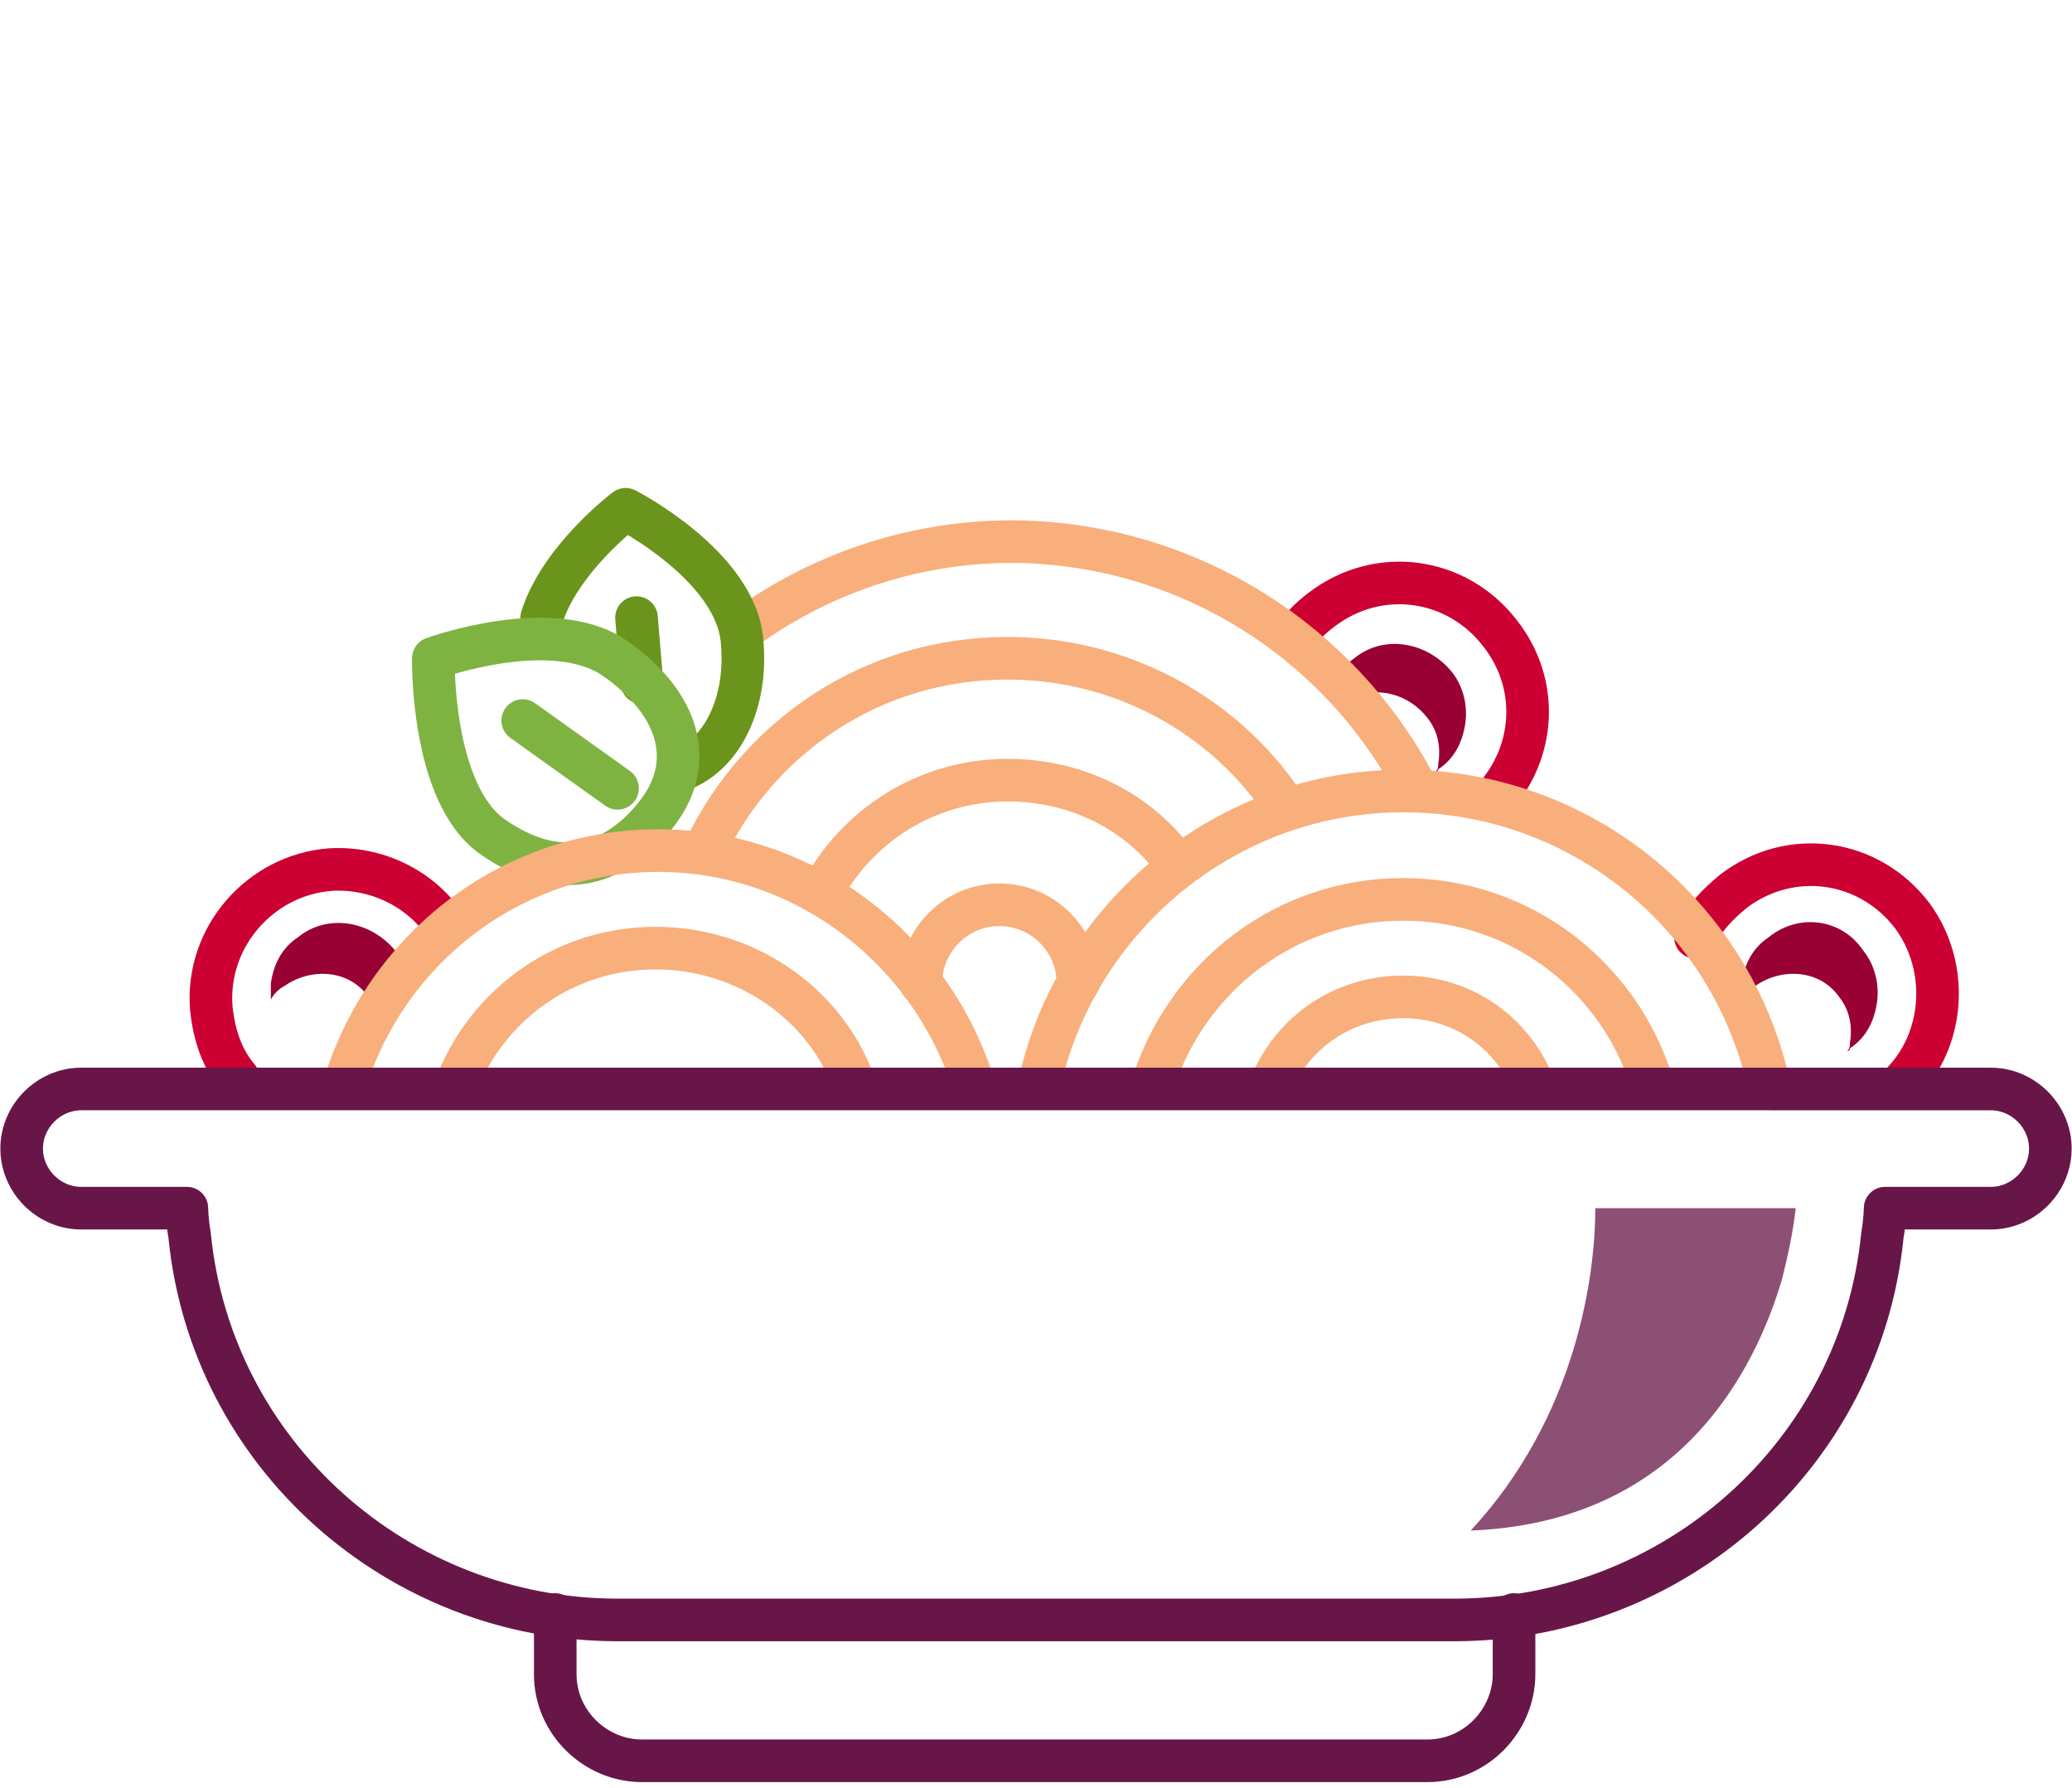 <?xml version="1.0" encoding="utf-8"?>
<!-- Generator: Adobe Illustrator 25.1.0, SVG Export Plug-In . SVG Version: 6.00 Build 0)  -->
<svg version="1.1" id="Layer_1" xmlns="http://www.w3.org/2000/svg" xmlns:xlink="http://www.w3.org/1999/xlink" x="0px" y="0px"
	 viewBox="0 0 76.5 66" style="enable-background:new 0 0 76.5 66;" xml:space="preserve">
<style type="text/css">
	.st0{fill:#990033;}
	.st1{fill:none;stroke:#CC0033;stroke-width:1.573;stroke-linecap:round;stroke-linejoin:round;stroke-miterlimit:10;}
	.st2{fill:none;stroke:#F8AF7C;stroke-width:1.573;stroke-linecap:round;stroke-linejoin:round;stroke-miterlimit:10;}
	.st3{fill:none;stroke:#6A941B;stroke-width:1.573;stroke-linecap:round;stroke-linejoin:round;stroke-miterlimit:10;}
	.st4{fill:none;stroke:#7EB341;stroke-width:1.573;stroke-linecap:round;stroke-linejoin:round;stroke-miterlimit:10;}
	.st5{fill:none;stroke:#681648;stroke-width:1.573;stroke-linecap:round;stroke-linejoin:round;stroke-miterlimit:10;}
	.st6{fill:#8D5075;}
</style>
<g>
	<g>
		<path class="st0" d="M65.3,34.6c-0.6,0.4-0.9,1-1,1.7c0,0.2,0,0.4,0,0.6c0.1-0.2,0.3-0.4,0.5-0.5c1-0.7,2.4-0.6,3.1,0.4
			c0.4,0.5,0.5,1.1,0.4,1.7c0,0.1,0,0.2-0.1,0.3c0,0,0.1,0,0.1-0.1c0.6-0.4,0.9-1,1-1.7s-0.1-1.4-0.5-1.9
			C68,33.9,66.4,33.7,65.3,34.6z"/>
		<path class="st1" d="M70.2,40c1.6-1.6,1.8-4.3,0.4-6.2c-1.6-2.1-4.5-2.5-6.6-0.9c-0.6,0.5-1.1,1-1.4,1.7"/>
	</g>
	<g>
		<path class="st0" d="M15,35.9c-0.1-0.3-0.2-0.5-0.4-0.8c-0.9-1.1-2.5-1.4-3.6-0.5c-0.6,0.4-0.9,1-1,1.7c0,0.2,0,0.4,0,0.6
			c0.1-0.2,0.3-0.4,0.5-0.5c1-0.7,2.4-0.6,3.1,0.4c0.1,0.2,0.3,0.4,0.3,0.6"/>
		<path class="st1" d="M16.4,34.1c-0.9-1.3-2.5-2.1-4.2-2c-2.6,0.2-4.6,2.5-4.4,5.1c0.1,1,0.4,1.9,1,2.6"/>
	</g>
	<g>
		<path class="st0" d="M49.9,25.8c0.9-0.5,2.1-0.2,2.8,0.7c0.4,0.5,0.5,1.1,0.4,1.7c0,0.1,0,0.2-0.1,0.3c0,0,0.1,0,0.1-0.1
			c0.6-0.4,0.9-1,1-1.7s-0.1-1.4-0.5-1.9c-0.9-1.1-2.5-1.4-3.6-0.5c-0.3,0.2-0.6,0.6-0.8,0.9"/>
		<path class="st1" d="M55.3,29.3c1.4-1.7,1.5-4.1,0.1-5.9c-1.6-2.1-4.5-2.5-6.6-0.9c-0.4,0.3-0.7,0.6-1,1"/>
	</g>
	<path class="st2" d="M16.9,39.9c1.2-2.9,4-4.9,7.3-4.9c3.3,0,6.2,2,7.3,4.9"/>
	<path class="st2" d="M42.6,39.9c1.3-3.9,4.9-6.7,9.2-6.7c4.4,0,8,2.9,9.2,6.8"/>
	<path class="st2" d="M46.9,40.1c0.8-2,2.7-3.3,4.9-3.3c2.2,0,4,1.3,4.8,3.2"/>
	<path class="st2" d="M38.4,39.9c1.4-6.1,6.9-10.7,13.4-10.7c6.6,0,12.1,4.6,13.5,10.8"/>
	<path class="st2" d="M26,31.4c2-4.2,6.2-7.1,11.2-7.1c4.2,0,8,2.1,10.2,5.4"/>
	<path class="st2" d="M30.3,33c1.3-2.5,3.9-4.2,6.9-4.2c2.5,0,4.7,1.1,6.1,2.9"/>
	<path class="st2" d="M27.5,23.2c2.9-2.1,6.5-3.3,10.3-3.2c6.2,0.2,11.6,3.7,14.4,8.9"/>
	<path class="st2" d="M34,36.3c0-1.6,1.3-2.9,2.9-2.9c1.6,0,2.9,1.3,2.9,2.9"/>
	<g>
		<path class="st3" d="M20,22.8c0.7-2.2,3.1-4,3.1-4s4.1,2.1,4.3,4.9c0.2,2.2-0.7,4.1-2.2,4.7"/>
		<path class="st3" d="M19.9,23.4c0-0.2,0.1-0.4,0.1-0.5"/>
		<line class="st3" x1="23.5" y1="22.8" x2="23.7" y2="25.2"/>
	</g>
	<g>
		<path class="st4" d="M24.2,30.1c-1.6,2-3.7,2.4-6,0.8S16,24.3,16,24.3s4.4-1.6,6.7,0S25.8,28.1,24.2,30.1z"/>
		<line class="st4" x1="19.3" y1="26.6" x2="22.8" y2="29.1"/>
	</g>
	<path class="st2" d="M12.7,40.1c1.5-5,6.1-8.7,11.6-8.7c5.4,0,10,3.6,11.6,8.5"/>
	<g>
		<path class="st5" d="M48.7,59.8h5c8.1,0,15-6.1,15.8-14.2c0.1-0.6,0.1-1,0.1-1h3.9c1.2,0,2.2-1,2.2-2.2l0,0c0-1.2-1-2.2-2.2-2.2
			h-3.9H6.9H3c-1.2,0-2.2,1-2.2,2.2l0,0c0,1.2,1,2.2,2.2,2.2h3.9c0,0,0,0.4,0.1,1c0.8,8.1,7.7,14.2,15.8,14.2h5H48.7z"/>
		<path class="st5" d="M55.9,59.6v2.2c0,1.7-1.4,3.2-3.2,3.2h-29c-1.7,0-3.2-1.4-3.2-3.2v-2.2"/>
		<path class="st6" d="M58.9,44.6c0,2.5-0.7,7.7-4.6,11.9c7.7-0.3,10.5-5.9,11.5-9.3c0.2-0.8,0.4-1.7,0.5-2.6H58.9z"/>
	</g>
</g>
</svg>

